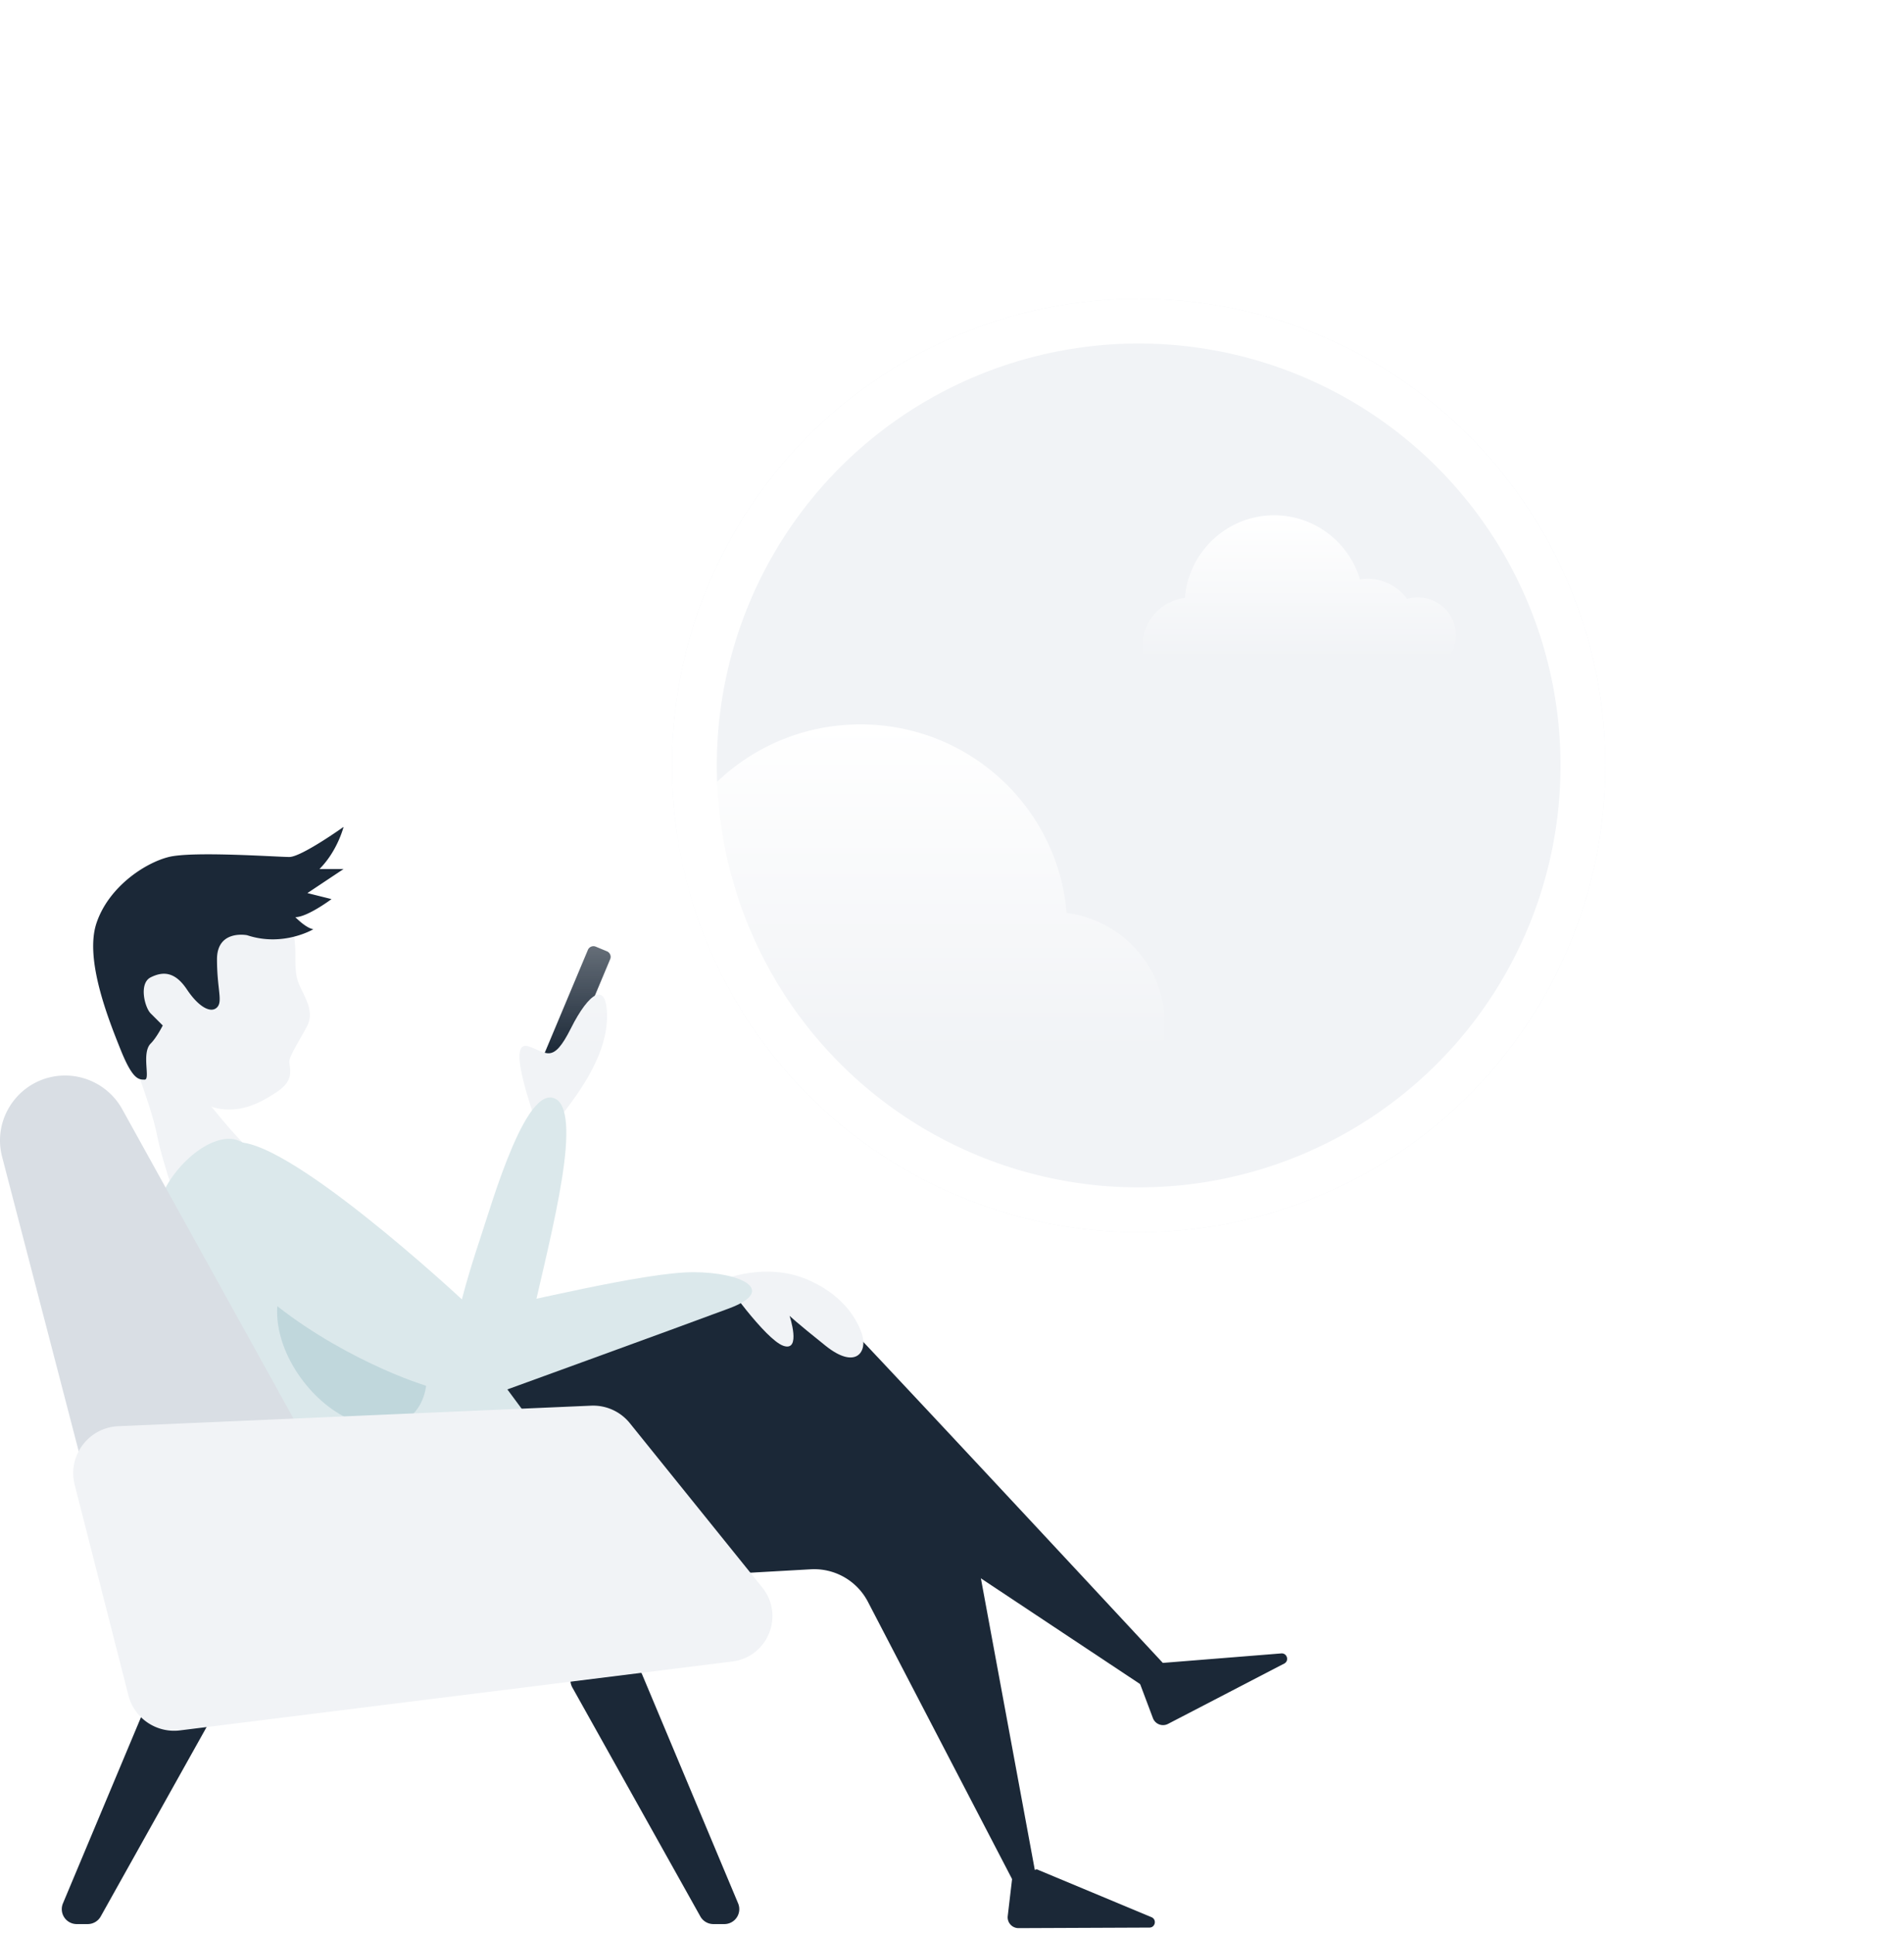 <svg width="255" height="259" fill="none" xmlns="http://www.w3.org/2000/svg"><path d="M33.905 154.242c-2.421-1.611-9.686-11.281-9.686-11.281l-7.264-3.223s3.228 8.058 4.036 12.087c.807 4.029 3.228 11.281 4.843 13.698 1.614 2.418 8.879-7.252 8.879-7.252l-.808-4.029Z" fill="#F1F3F6"/><path d="M38.748 121.204s.807 4.029.807 6.446c0 2.418 0 3.224.807 4.835.808 1.612 1.615 3.223.808 4.835-.808 1.612-2.422 4.029-2.422 4.835s.807 2.417-1.614 4.029c-2.422 1.612-6.458 4.029-11.3.806-4.844-3.223-7.968-6.85-7.968-6.85l-2.526-14.101 10.493-7.253h10.494l2.421 2.418Z" fill="#F1F3F6"/><path d="M20.183 139.737c-1.275 1.274 0 4.835-.807 4.835s-1.614 0-3.229-4.029c-1.614-4.029-4.843-12.087-3.228-16.922 1.614-4.835 6.457-8.058 9.686-8.864 3.228-.805 14.529 0 16.143 0 1.615 0 7.265-4.029 7.265-4.029s-.807 3.224-3.229 5.641h3.229l-4.843 3.223 3.229.806s-3.23 2.417-4.843 2.417c1.614 1.612 2.421 1.612 2.421 1.612s-4.036 2.417-8.879.806c0 0-4.036-.806-4.036 3.223s.807 5.641 0 6.447c-.807.805-2.421 0-4.036-2.418-1.614-2.417-3.229-2.417-4.843-1.611-1.614.805-.807 4.029 0 4.834l1.614 1.612s-.807 1.612-1.614 2.417Zm54.555 3.266-1.493-.621a.808.808 0 0 1-.436-1.055l5.925-14.126a.81.81 0 0 1 1.057-.435l1.493.62a.81.81 0 0 1 .436 1.056l-5.924 14.126a.812.812 0 0 1-1.058.435Z" fill="#1B2837"/><path d="M71.614 149.796c-1.614-4.835-3.228-10.476-.807-9.67 2.422.806 3.229 2.417 5.65-2.418 2.422-4.834 4.844-6.446 4.844-1.611s-3.23 9.669-6.458 13.699c-3.229 4.029-3.229 0-3.229 0Z" fill="#F1F3F6"/><path d="m72.65 191.309 41.974-3.223 14.529 11.282 9.686 52.377h-3.229l-19.372-37.252a8.107 8.107 0 0 0-7.66-4.352l-37.542 2.12 1.614-20.952Z" fill="#1B2837"/><path d="M64.578 175.193c13.722-1.611 40.359-6.446 45.203-1.611 4.843 4.834 46.009 49.154 46.009 49.154l-2.422 3.223-45.452-30.177a10.988 10.988 0 0 0-6.603-1.926l-42.393 1.482 5.658-20.145Z" fill="#1B2837"/><path d="M96.865 171.358s5.651-2.417 11.301 0c4.326 1.854 6.457 4.835 7.264 7.253.808 2.417-.807 4.834-4.843 1.611s-4.843-4.029-4.843-4.029 1.615 4.835-.807 4.029c-2.421-.806-8.072-8.864-8.072-8.864Z" fill="#F1F3F6"/><path d="M62.157 175.999c8.071-1.612 24.215-5.641 30.672-5.641 6.458 0 11.301 2.418 4.844 4.835-6.458 2.417-33.095 12.087-33.095 12.087l-5.65-4.835 3.229-6.446Z" fill="#DBE8EB"/><path d="M71.843 191.309 58.12 172.776s-22.803-19.477-26.734-20.21c-3.94-.741-9.59 4.899-10.397 9.734-.807 4.835 19.373 31.427 19.373 31.427l31.48-2.418Z" fill="#DBE8EB"/><g opacity=".5" filter="url(#LIGHT/ILLUSTRATIONS/Change Password__a)"><ellipse cx="47.142" cy="179.933" rx="8.238" ry="12.5" transform="rotate(-37.46 47.142 179.933)" fill="#A6C5CD"/></g><path d="M31.186 153.046c-4.698 1.176-8.54 6.172-.637 15.576 7.902 9.404 20.817 15.045 25.66 16.656 4.843 1.612 12.108 4.835 14.53-6.446 2.42-11.282 7.264-28.204 4.035-31.427-4.036-3.405-8.879 13.699-10.493 18.534-1.615 4.835-2.422 8.058-2.422 8.058s-24.215-22.563-30.673-20.951Z" fill="#DBE8EB"/><path d="m152.561 225.153 1.848 4.916a1.448 1.448 0 0 0 2.027.773l15.554-8.074c.702-.362.395-1.426-.396-1.362l-16.611 1.33-2.422 2.417Zm-16.983 26.205-.613 5.214a1.45 1.45 0 0 0 1.445 1.62l17.532-.073c.791 0 1.009-1.088.274-1.394l-15.377-6.414-3.261 1.047ZM23.128 223a2 2 0 0 0-1.845 1.227L8.431 254.876a2 2 0 0 0 1.845 2.774h1.47a2 2 0 0 0 1.745-1.024l17.136-30.65c.746-1.333-.218-2.976-1.745-2.976h-5.754Zm61.031 0a2 2 0 0 1 1.844 1.227l12.852 30.649a2 2 0 0 1-1.844 2.774h-1.47a2 2 0 0 1-1.745-1.024l-17.137-30.65c-.745-1.333.219-2.976 1.746-2.976h5.754Z" fill="#1B2837"/><path d="M8.293 144.032c-5.52.274-9.403 5.544-8.007 10.887l13.448 51.693L47.635 205l-31.27-56.479a8.75 8.75 0 0 0-8.072-4.489Z" fill="#D9DEE4"/><path d="m17.197 227.015-7.192-28.18c-.993-3.875 1.84-7.687 5.852-7.856l63.299-2.748a6.314 6.314 0 0 1 5.198 2.345l17.734 21.999c3.011 3.739.751 9.323-4.02 9.911l-73.962 9.227c-3.164.394-6.126-1.62-6.91-4.698Z" fill="#F1F3F6"/><g filter="url(#LIGHT/ILLUSTRATIONS/Change Password__b)"><circle cx="152.5" cy="90.5" r="62.5" fill="#F1F3F6"/><circle cx="152.5" cy="90.5" r="59.5" stroke="#fff" stroke-width="6"/></g><path d="M142.852 122.252C141.678 108.115 129.769 97 115.244 97c-12.545 0-23.134 8.288-26.549 19.646a15.427 15.427 0 0 0-2.388-.203c-4.997 0-9.415 2.43-12.162 6.149a11.819 11.819 0 0 0-3.326-.478c-6.529 0-11.819 5.258-11.819 11.747s5.29 11.747 11.82 11.747c2.47 0 4.76-.754 6.659-2.042a15.1 15.1 0 0 0 8.828 2.852c.978 0 1.932-.097 2.86-.276.066 8.215 6.79 14.858 15.072 14.858a15.084 15.084 0 0 0 13.849-9.057 27.658 27.658 0 0 0 12.17-4.253 15.032 15.032 0 0 0 10.662 4.399c8.331 0 15.08-6.708 15.08-14.988 0-7.623-5.73-13.902-13.148-14.849Z" fill="url(#LIGHT/ILLUSTRATIONS/Change Password__c)"/><path d="M158.693 80.048C159.201 73.863 164.358 69 170.647 69c5.432 0 10.017 3.626 11.495 8.595a6.656 6.656 0 0 1 1.034-.089 6.513 6.513 0 0 1 5.266 2.69 5.1 5.1 0 0 1 1.44-.209c2.827 0 5.118 2.3 5.118 5.14 0 2.839-2.291 5.139-5.118 5.139a5.08 5.08 0 0 1-2.883-.893 6.494 6.494 0 0 1-5.061 1.127c-.029 3.594-2.94 6.5-6.526 6.5-2.686 0-4.994-1.63-5.997-3.963a11.888 11.888 0 0 1-5.269-1.86 6.475 6.475 0 0 1-4.617 1.924c-3.607 0-6.529-2.934-6.529-6.557a6.544 6.544 0 0 1 5.693-6.496Z" fill="url(#LIGHT/ILLUSTRATIONS/Change Password__d)"/><defs><linearGradient id="LIGHT/ILLUSTRATIONS/Change Password__c" x1="107.5" y1="97" x2="107.5" y2="141.075" gradientUnits="userSpaceOnUse"><stop stop-color="#fff"/><stop offset="1" stop-color="#fff" stop-opacity="0"/></linearGradient><linearGradient id="LIGHT/ILLUSTRATIONS/Change Password__d" x1="174" y1="69" x2="174" y2="88.283" gradientUnits="userSpaceOnUse"><stop stop-color="#fff"/><stop offset="1" stop-color="#fff" stop-opacity="0"/></linearGradient><filter id="LIGHT/ILLUSTRATIONS/Change Password__a" x="25.114" y="156.815" width="44.057" height="46.236" filterUnits="userSpaceOnUse" color-interpolation-filters="sRGB"><feFlood flood-opacity="0" result="BackgroundImageFix"/><feBlend in="SourceGraphic" in2="BackgroundImageFix" result="shape"/><feGaussianBlur stdDeviation="6" result="effect1_foregroundBlur_140_2123"/></filter><filter id="LIGHT/ILLUSTRATIONS/Change Password__b" x="50" y="0" width="205" height="205" filterUnits="userSpaceOnUse" color-interpolation-filters="sRGB"><feFlood flood-opacity="0" result="BackgroundImageFix"/><feColorMatrix in="SourceAlpha" values="0 0 0 0 0 0 0 0 0 0 0 0 0 0 0 0 0 0 127 0" result="hardAlpha"/><feOffset dy="12"/><feGaussianBlur stdDeviation="20"/><feColorMatrix values="0 0 0 0 0.849 0 0 0 0 0.87 0 0 0 0 0.894 0 0 0 1 0"/><feBlend in2="BackgroundImageFix" result="effect1_dropShadow_140_2123"/><feBlend in="SourceGraphic" in2="effect1_dropShadow_140_2123" result="shape"/></filter></defs></svg>